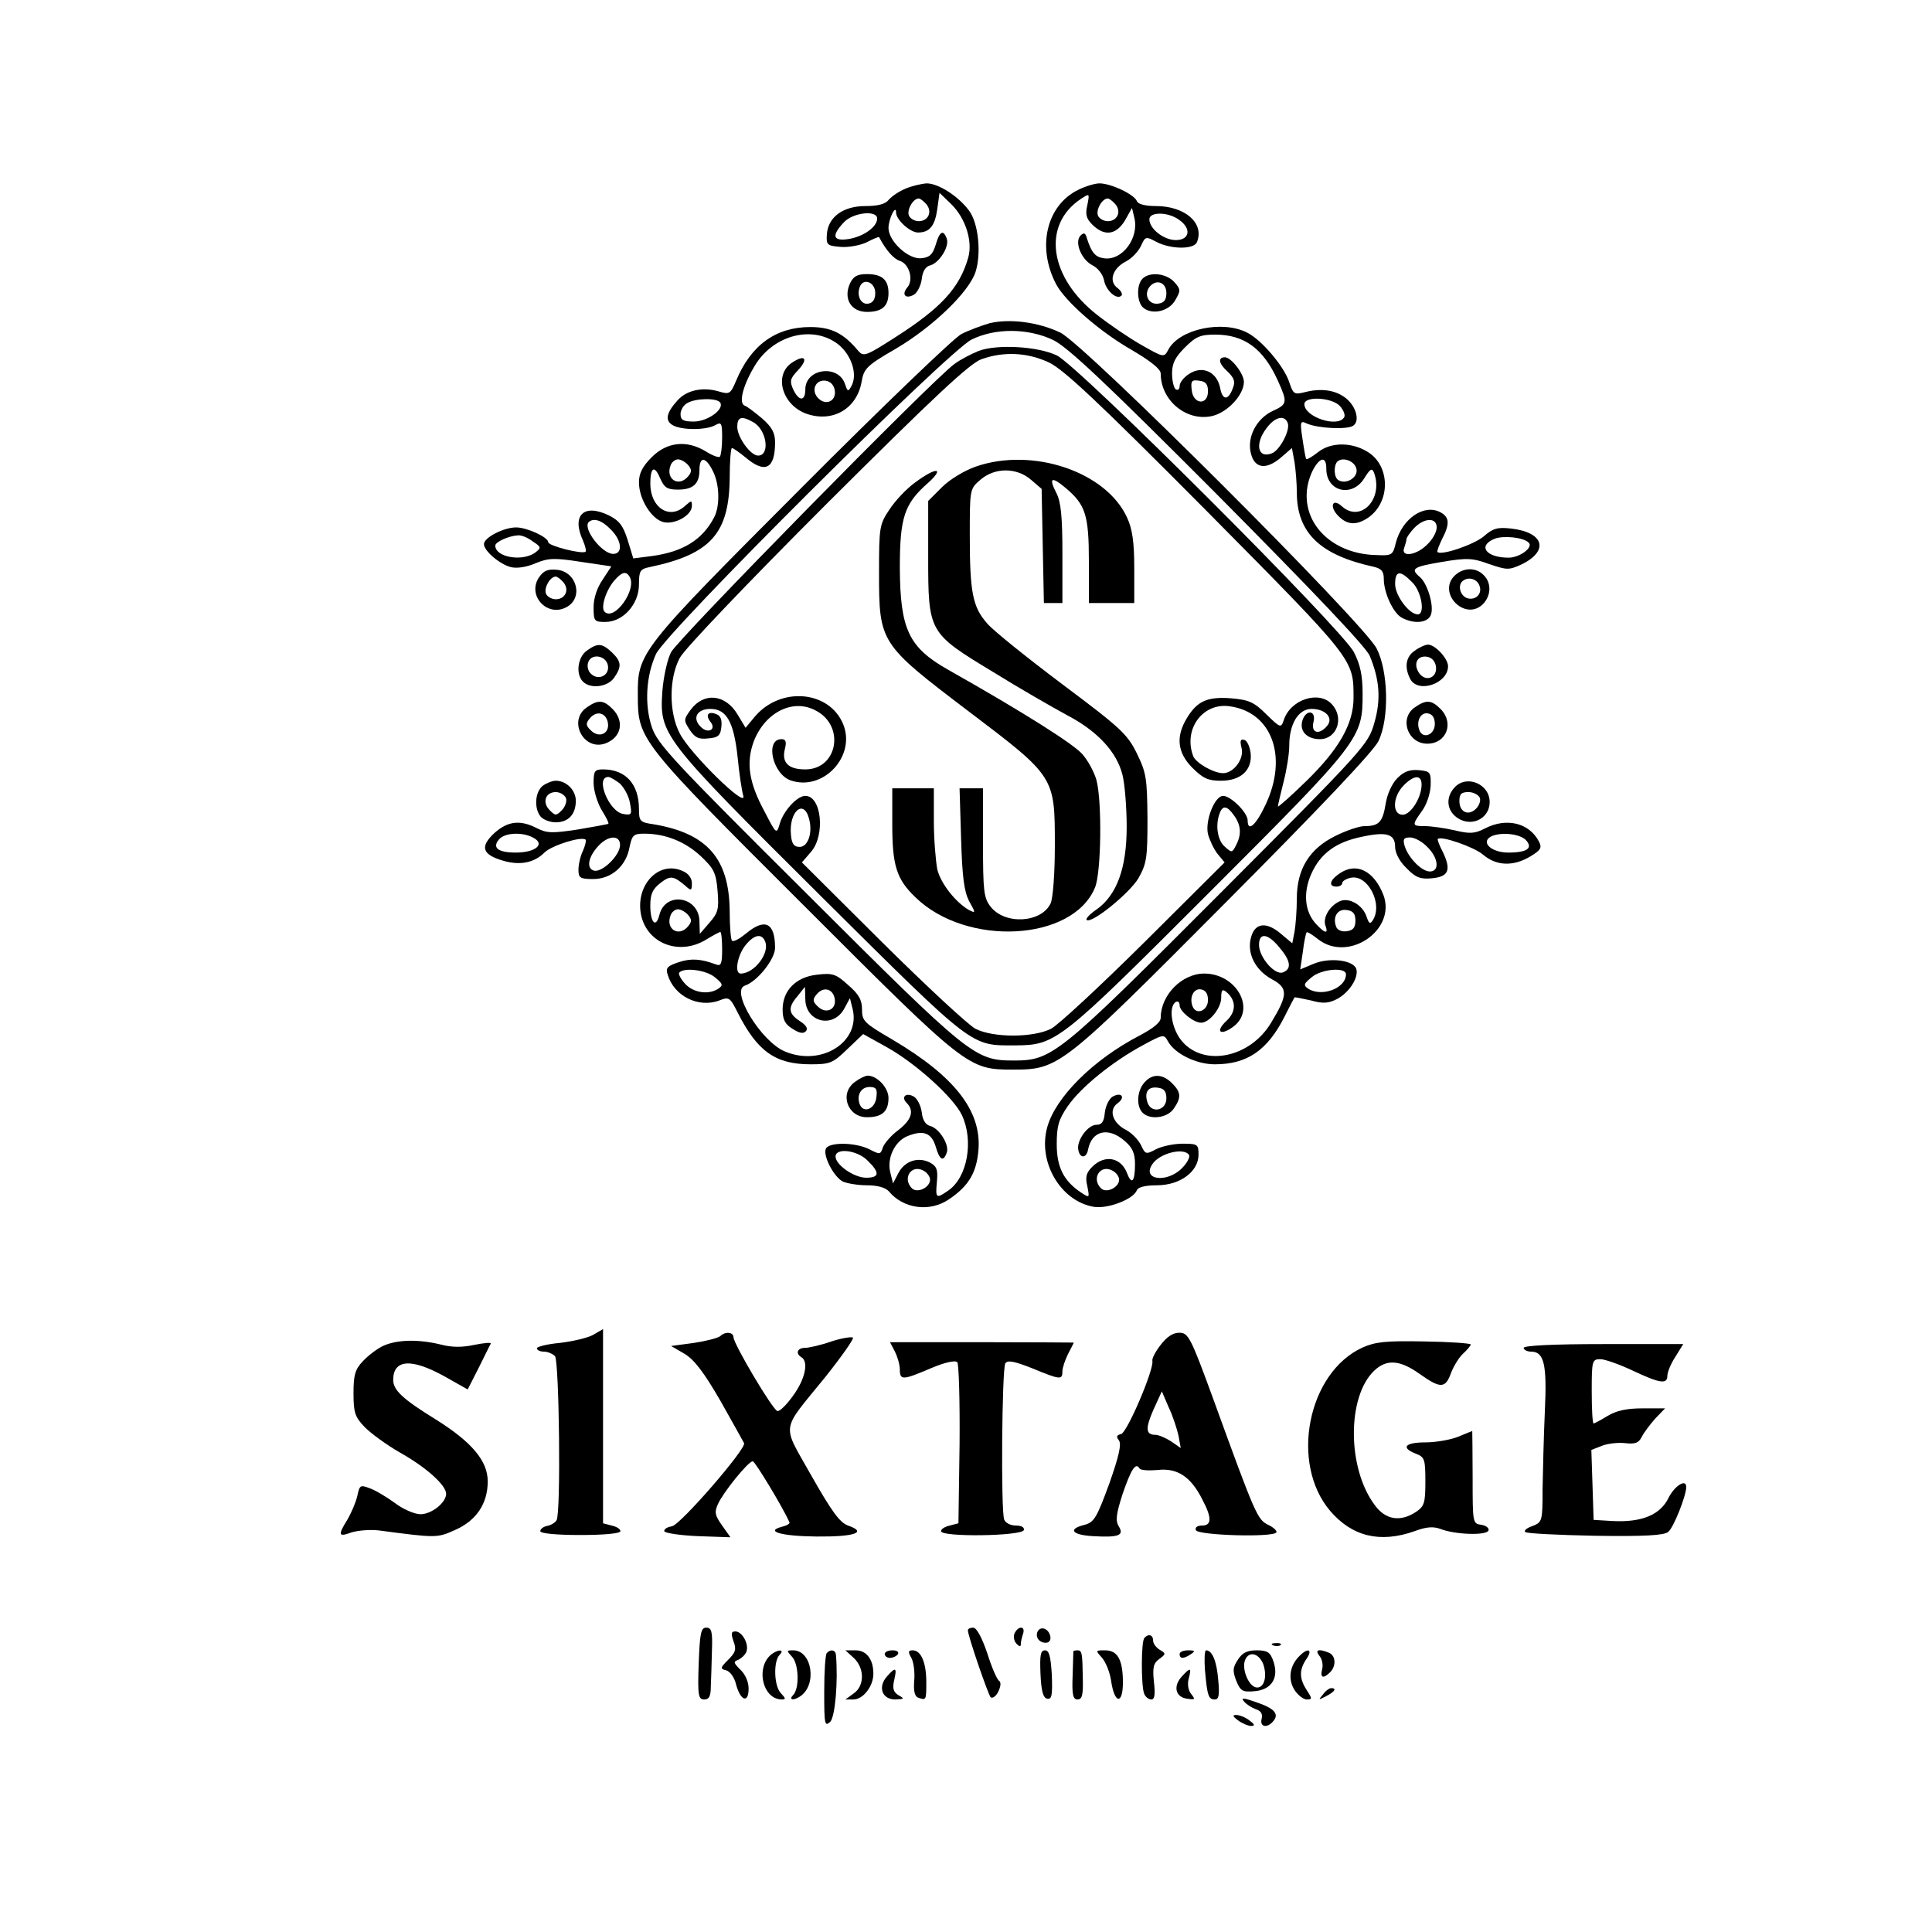 <?xml version="1.0" standalone="no"?>
<!DOCTYPE svg PUBLIC "-//W3C//DTD SVG 20010904//EN"
 "http://www.w3.org/TR/2001/REC-SVG-20010904/DTD/svg10.dtd">
<svg version="1.0" xmlns="http://www.w3.org/2000/svg"
 width="150" height="150" viewBox="0 0 511 478"
 preserveAspectRatio="xMidYMid meet">

<g transform="translate(0,478) scale(0.1,-0.1)"
fill="#000000" stroke="none">
<path d="M2395 4446 c-17 -7 -36 -20 -44 -29 -9 -12 -29 -17 -62 -17 -59 0
-99 -29 -102 -75 -2 -28 1 -30 36 -33 20 -2 52 4 69 12 17 9 32 15 33 14 19
-36 39 -58 55 -63 25 -8 37 -50 20 -70 -17 -20 -4 -32 18 -19 9 6 18 25 20 41
2 20 10 33 22 36 24 6 52 50 44 71 -9 25 -19 19 -29 -16 -8 -26 -16 -34 -38
-36 -34 -4 -87 45 -87 80 0 24 20 64 20 41 0 -19 37 -53 58 -53 31 0 45 18 51
62 l6 43 32 -31 c37 -37 56 -97 44 -140 -23 -81 -72 -134 -196 -213 -75 -48
-81 -50 -95 -34 -39 47 -72 63 -127 63 -91 0 -157 -48 -196 -142 -15 -35 -17
-37 -47 -28 -42 12 -84 3 -108 -24 -30 -33 -34 -54 -12 -66 24 -13 86 -13 111
0 17 10 19 7 19 -33 0 -24 -3 -46 -6 -50 -3 -3 -20 3 -37 14 -51 31 -103 25
-143 -15 -25 -25 -34 -43 -34 -67 0 -44 33 -97 65 -105 30 -7 75 18 75 43 0
15 -1 15 -18 0 -41 -38 -92 -5 -92 59 0 43 11 50 26 14 11 -25 19 -30 47 -30
40 0 57 15 57 52 0 36 16 36 35 -2 18 -34 20 -92 4 -123 -31 -60 -83 -92 -167
-103 l-47 -6 -15 49 c-12 38 -22 51 -50 65 -66 32 -99 0 -68 -67 6 -14 9 -27
7 -29 -7 -8 -99 15 -99 25 0 13 -56 39 -85 39 -33 0 -85 -27 -85 -44 0 -18 41
-53 71 -61 16 -4 42 0 65 10 34 14 49 15 120 4 l81 -12 -23 -35 c-15 -22 -24
-49 -24 -73 0 -37 2 -39 31 -39 47 0 89 47 89 99 0 36 3 41 28 46 162 34 211
89 212 238 0 42 3 77 6 77 3 0 19 -11 36 -25 52 -44 78 -30 78 40 0 25 -8 40
-34 63 -19 16 -40 32 -46 34 -18 6 -4 57 29 110 50 78 151 103 217 53 36 -28
53 -80 36 -111 -9 -16 -10 -15 -17 5 -17 53 -105 42 -105 -14 0 -32 -17 -32
-32 0 -10 22 -8 29 12 50 29 31 20 44 -15 21 -50 -33 -26 -114 40 -136 69 -23
132 15 144 86 6 34 13 42 91 87 98 58 192 149 210 202 16 49 8 130 -17 163
-28 38 -81 72 -112 72 -14 -1 -40 -7 -56 -14z m55 -41 c17 -20 5 -45 -20 -45
-11 0 -23 7 -26 15 -6 15 11 45 26 45 4 0 13 -7 20 -15z m-130 -38 c0 -22 -35
-47 -74 -54 -43 -7 -48 8 -14 44 24 26 88 33 88 10z m-112 -455 c4 -28 -24
-41 -44 -20 -20 20 -7 50 20 46 13 -2 22 -12 24 -26z m-303 -32 c11 -18 -34
-50 -70 -50 -28 0 -35 4 -35 20 0 10 8 24 18 29 22 13 79 14 87 1z m86 -51
c37 -19 47 -89 14 -89 -20 0 -55 49 -55 76 0 26 11 30 41 13z m-171 -114 c10
-12 10 -18 0 -30 -25 -30 -61 -7 -46 30 3 8 12 15 19 15 8 0 20 -7 27 -15z
m-205 -170 c30 -29 33 -65 7 -65 -30 0 -81 67 -65 84 13 12 35 5 58 -19z
m-206 -32 c23 -15 23 -17 6 -30 -34 -24 -105 -12 -105 19 0 10 37 26 60 27 9
1 26 -6 39 -16z m256 -93 c21 -33 -40 -119 -66 -93 -11 11 4 59 28 85 18 20
29 23 38 8z"/>
<path d="M2852 4443 c-84 -41 -110 -151 -59 -249 24 -46 115 -126 201 -175 49
-29 76 -50 76 -62 0 -70 66 -126 133 -113 42 8 87 56 87 91 0 22 -34 65 -50
65 -19 0 -17 -16 5 -36 19 -18 23 -28 16 -45 -12 -34 -28 -34 -34 1 -9 42 -47
59 -82 36 -14 -9 -25 -23 -25 -32 0 -8 -4 -12 -10 -9 -5 3 -10 22 -10 42 0 27
8 43 34 69 29 29 41 34 80 34 77 0 127 -37 165 -120 27 -60 27 -64 -15 -83
-42 -21 -67 -70 -55 -113 10 -38 40 -42 78 -10 l30 26 7 -38 c3 -20 6 -56 6
-79 0 -107 61 -166 203 -197 21 -5 27 -12 27 -32 0 -37 25 -91 48 -103 34 -18
70 -13 77 9 8 24 -10 84 -31 100 -24 21 -16 26 61 39 66 11 80 10 124 -6 47
-16 52 -16 85 -1 74 36 60 85 -27 95 -36 4 -48 1 -73 -21 -27 -22 -112 -51
-122 -41 -2 2 4 17 12 34 21 40 20 58 -4 71 -43 23 -101 -16 -118 -80 -8 -34
-10 -35 -54 -33 -106 3 -184 72 -182 160 1 63 52 129 52 68 0 -61 69 -77 101
-24 15 24 20 27 25 14 26 -69 -35 -134 -85 -89 -25 23 -34 -1 -9 -26 24 -24
48 -25 79 -4 60 42 58 138 -2 174 -42 26 -97 26 -131 -1 -15 -12 -29 -20 -31
-18 -2 2 -6 26 -10 53 -7 46 -6 49 11 41 29 -13 107 -17 123 -6 20 13 6 57
-25 77 -28 19 -65 22 -106 11 -24 -6 -28 -4 -38 27 -13 41 -73 112 -111 131
-65 34 -180 10 -209 -45 -11 -21 -12 -21 -70 12 -32 18 -85 54 -118 80 -127
99 -147 238 -43 307 23 15 23 15 17 -16 -6 -25 -3 -36 13 -52 34 -34 67 -27
91 19 l14 25 6 -25 c14 -54 -32 -116 -81 -108 -22 3 -32 15 -44 52 -4 15 -8
17 -17 8 -17 -17 2 -64 32 -79 14 -7 27 -24 30 -39 5 -28 34 -53 46 -41 4 4
-1 13 -10 20 -25 18 -13 53 23 71 15 8 32 26 39 41 11 25 13 25 41 10 39 -20
100 -20 107 0 20 50 -32 95 -109 95 -28 0 -47 5 -50 13 -7 18 -69 47 -99 47
-12 0 -38 -8 -56 -17z m98 -38 c17 -20 5 -45 -20 -45 -11 0 -23 7 -26 15 -6
15 11 45 26 45 4 0 13 -7 20 -15z m168 -41 c34 -23 29 -54 -8 -54 -32 0 -70
30 -70 55 0 20 49 20 78 -1z m77 -454 c0 -38 -39 -35 -43 3 -3 25 0 28 20 25
17 -2 23 -9 23 -28z m349 -39 c10 -11 15 -25 11 -30 -17 -28 -105 1 -105 35 0
22 73 18 94 -5z m-138 -45 c7 -19 -21 -72 -42 -80 -38 -15 -46 26 -13 68 22
29 47 34 55 12z m182 -123 c3 -22 -28 -40 -48 -28 -12 7 -13 38 -3 49 15 14
48 1 51 -21z m212 -153 c0 -12 -11 -32 -25 -45 -28 -29 -71 -35 -61 -9 3 9 6
19 6 23 0 4 9 17 20 29 27 28 60 29 60 2z m243 -40 c14 -12 -23 -40 -53 -40
-59 0 -83 31 -37 50 23 9 76 4 90 -10z m-308 -105 c25 -24 35 -85 15 -85 -23
0 -60 50 -60 80 0 36 13 38 45 5z"/>
<path d="M2248 4195 c-18 -40 3 -75 45 -75 40 0 57 15 57 50 0 35 -17 50 -57
50 -26 0 -36 -6 -45 -25z m67 -25 c0 -16 -6 -26 -18 -28 -19 -4 -32 20 -23 44
9 25 41 13 41 -16z"/>
<path d="M3022 4208 c-17 -17 -15 -63 2 -77 24 -20 69 -9 85 21 14 24 14 28
-3 47 -21 23 -65 28 -84 9z m63 -38 c0 -18 -6 -26 -21 -28 -26 -4 -40 24 -23
45 18 21 44 11 44 -17z"/>
<path d="M2617 4090 c-20 -6 -54 -18 -75 -29 -20 -11 -211 -194 -424 -408
-427 -428 -432 -434 -431 -548 0 -116 4 -121 436 -552 435 -435 437 -437 557
-437 121 0 129 7 561 441 247 248 393 402 405 428 29 60 26 185 -5 245 -36 69
-771 803 -836 835 -58 28 -134 38 -188 25z m168 -44 c39 -19 136 -110 437
-412 249 -251 392 -401 401 -424 26 -63 30 -115 12 -177 -16 -57 -25 -67 -408
-451 -428 -429 -444 -442 -546 -442 -103 0 -116 11 -545 439 -356 354 -397
398 -412 443 -20 60 -15 136 11 193 26 58 774 803 835 832 63 31 149 30 215
-1z"/>
<path d="M2589 4017 c-20 -8 -49 -23 -65 -35 -57 -41 -732 -728 -749 -762 -10
-19 -20 -65 -23 -102 -8 -117 -3 -123 420 -544 408 -405 394 -394 514 -394
107 1 116 8 511 403 402 402 407 409 407 527 0 48 -6 77 -23 110 -31 61 -730
759 -786 785 -50 24 -158 30 -206 12z m186 -31 c39 -19 131 -105 416 -392 393
-397 389 -392 389 -495 0 -68 -38 -135 -124 -219 -42 -41 -76 -71 -76 -68 0 4
7 33 15 65 8 31 15 74 15 96 0 57 24 97 59 97 37 0 59 -24 41 -45 -21 -25 -43
-19 -36 10 8 31 -19 35 -29 5 -9 -28 11 -50 46 -50 45 0 65 56 32 92 -34 38
-111 13 -128 -43 -7 -20 -9 -19 -46 17 -32 32 -46 38 -92 42 -63 5 -90 -7
-117 -51 -31 -50 -26 -93 14 -133 28 -28 42 -34 75 -34 53 0 83 28 79 72 -2
17 -9 34 -17 36 -10 3 -12 -2 -7 -22 7 -28 -21 -66 -49 -66 -25 0 -72 27 -79
45 -27 71 25 142 96 132 112 -15 155 -133 96 -259 -26 -56 -48 -75 -48 -43 0
21 -45 65 -65 65 -22 0 -48 -65 -40 -101 4 -15 15 -39 25 -52 l19 -23 -212
-211 c-117 -116 -228 -219 -247 -229 -48 -24 -153 -24 -200 0 -19 10 -130 113
-247 229 l-212 211 25 29 c37 44 27 147 -16 147 -22 0 -59 -41 -68 -75 -8 -27
-9 -26 -39 32 -43 79 -50 131 -29 188 30 76 103 113 163 81 79 -40 59 -156
-27 -156 -45 0 -63 18 -54 54 5 20 2 26 -9 26 -44 0 -24 -92 24 -109 86 -30
174 64 139 149 -37 89 -166 100 -234 19 l-24 -29 -21 35 c-32 54 -89 60 -124
13 -19 -26 -19 -28 -3 -53 14 -21 24 -26 49 -23 27 2 33 8 35 31 2 18 -2 29
-13 33 -22 9 -30 -2 -16 -20 17 -21 -7 -33 -26 -13 -23 23 -9 47 26 47 43 0
62 -35 72 -128 4 -42 11 -88 15 -102 10 -36 -141 112 -168 165 -29 55 -29 146
0 200 12 23 177 196 389 408 284 283 378 371 409 382 59 21 122 18 179 -9z
m-635 -1207 c10 -37 -3 -74 -25 -74 -15 0 -21 8 -23 32 -6 61 34 97 48 42z
m1124 9 c19 -26 20 -51 5 -79 -10 -20 -11 -20 -30 -3 -19 17 -25 57 -13 88 8
22 20 20 38 -6z"/>
<path d="M2581 3711 c-31 -11 -69 -34 -90 -55 l-36 -36 0 -148 c0 -200 1 -201
171 -304 71 -44 160 -95 197 -115 80 -42 131 -97 146 -158 6 -24 11 -86 11
-137 0 -109 -26 -180 -79 -218 -18 -12 -30 -25 -27 -28 12 -12 113 70 137 110
22 39 24 54 24 158 -1 106 -3 121 -28 172 -25 51 -42 67 -197 183 -93 70 -183
142 -199 161 -38 43 -46 81 -46 232 0 123 0 124 28 148 38 33 96 33 134 0 l28
-24 3 -151 3 -151 25 0 24 0 0 130 c0 100 -4 138 -16 161 -21 41 -13 45 25 13
52 -44 61 -71 61 -194 l0 -110 60 0 60 0 0 93 c0 68 -5 103 -19 133 -55 121
-249 187 -400 135z"/>
<path d="M2422 3670 c-23 -16 -54 -49 -69 -72 -27 -40 -28 -47 -28 -168 0
-185 2 -188 235 -365 231 -175 230 -173 230 -357 0 -74 -5 -138 -11 -152 -24
-52 -121 -58 -159 -9 -18 23 -20 41 -20 169 l0 144 -31 0 -31 0 4 -132 c3
-103 8 -140 21 -166 18 -32 18 -33 0 -24 -35 20 -75 70 -84 108 -4 22 -9 78
-9 127 l0 87 -55 0 -55 0 0 -95 c0 -109 11 -145 61 -193 135 -132 416 -117
475 25 17 39 19 230 4 285 -6 21 -22 51 -37 68 -22 26 -154 110 -356 224 -104
59 -126 107 -127 269 0 134 12 170 75 225 45 41 21 42 -33 2z"/>
<path d="M1425 3417 c-31 -48 23 -105 73 -78 46 24 28 94 -25 99 -25 2 -35 -2
-48 -21z m65 -12 c17 -20 5 -45 -20 -45 -11 0 -23 7 -26 15 -6 15 11 45 26 45
4 0 13 -7 20 -15z"/>
<path d="M3845 3420 c-41 -46 29 -116 75 -75 24 22 26 58 4 79 -21 22 -57 20
-79 -4z m68 -24 c8 -20 -8 -38 -29 -34 -22 4 -31 37 -13 48 15 10 36 3 42 -14z"/>
<path d="M1552 3224 c-24 -17 -30 -62 -10 -82 20 -20 65 -14 82 10 21 30 20
43 -6 68 -26 24 -37 25 -66 4z m56 -40 c4 -26 -26 -40 -45 -21 -8 7 -11 21 -7
31 9 24 48 17 52 -10z"/>
<path d="M3742 3224 c-24 -16 -28 -44 -12 -75 21 -39 100 -12 100 34 0 20 -34
57 -53 57 -7 0 -23 -7 -35 -16z m56 -42 c4 -29 -26 -42 -44 -18 -17 24 -6 48
20 44 13 -2 22 -12 24 -26z"/>
<path d="M1552 3074 c-51 -35 -8 -117 50 -95 42 16 50 59 18 91 -24 24 -38 25
-68 4z m56 -42 c4 -28 -24 -40 -45 -19 -14 13 -14 19 -3 32 18 22 44 15 48
-13z"/>
<path d="M3742 3074 c-42 -29 -19 -96 33 -96 51 0 72 55 35 92 -24 24 -38 25
-68 4z m53 -44 c0 -29 -32 -41 -41 -16 -9 24 4 48 23 44 12 -2 18 -12 18 -28z"/>
<path d="M1570 2874 c0 -20 10 -52 21 -71 12 -19 20 -35 18 -37 -2 -1 -39 -8
-81 -15 -66 -10 -81 -10 -107 3 -44 23 -77 20 -113 -12 -39 -36 -33 -57 21
-73 46 -14 84 -6 111 21 19 19 99 44 109 34 2 -2 -1 -15 -7 -29 -7 -14 -12
-37 -12 -50 0 -22 4 -25 39 -25 48 0 87 34 96 84 7 32 10 36 39 36 56 0 108
-21 149 -59 35 -33 41 -44 45 -93 4 -48 1 -58 -22 -84 l-25 -29 -1 32 c0 67
-90 82 -106 18 -9 -36 -24 -21 -24 25 0 30 6 43 26 59 27 21 35 20 67 -7 15
-14 17 -13 17 7 0 13 -9 26 -24 32 -60 28 -121 -31 -112 -106 10 -82 99 -121
174 -75 18 11 35 20 37 20 3 0 5 -21 5 -46 0 -38 -3 -45 -16 -40 -40 15 -66
17 -99 6 -30 -10 -35 -15 -29 -33 17 -57 82 -89 137 -68 25 10 28 8 48 -32 52
-103 100 -137 193 -137 51 0 59 3 97 40 l42 40 63 -35 c77 -43 176 -133 198
-179 32 -68 15 -165 -36 -200 -32 -22 -34 -21 -30 23 3 32 0 41 -18 51 -31 16
-67 5 -84 -28 l-14 -27 -7 28 c-10 38 11 83 45 97 42 17 64 9 75 -28 10 -35
20 -41 29 -16 8 21 -20 65 -44 71 -12 3 -20 16 -22 36 -2 16 -11 35 -20 41
-21 13 -36 0 -20 -16 21 -21 13 -45 -22 -72 -19 -14 -37 -35 -41 -46 -6 -19
-8 -19 -35 -5 -37 19 -109 20 -116 1 -7 -19 21 -73 45 -86 11 -5 40 -10 64
-10 28 0 49 -6 58 -16 38 -46 108 -56 159 -21 52 35 73 70 78 131 8 103 -63
194 -227 291 -75 44 -81 49 -81 80 0 25 -8 40 -37 65 -32 29 -41 32 -82 27
-56 -6 -91 -42 -91 -92 0 -26 6 -39 26 -51 17 -11 28 -14 35 -7 7 7 2 16 -15
27 -31 20 -33 36 -6 67 l19 24 1 -32 c0 -62 75 -80 104 -24 l14 26 7 -28 c22
-87 -82 -154 -179 -113 -63 26 -145 161 -106 174 33 11 80 70 80 100 0 67 -27
80 -78 37 -16 -13 -32 -22 -36 -18 -3 3 -6 38 -6 77 -1 140 -59 207 -202 231
-35 5 -38 8 -38 40 0 66 -35 105 -95 105 -22 0 -25 -4 -25 -36z m69 -1 c11
-10 24 -33 27 -51 6 -31 5 -34 -17 -30 -38 5 -76 98 -40 98 5 0 18 -8 30 -17z
m-228 -144 c32 -17 5 -39 -47 -39 -47 0 -63 13 -44 35 15 18 63 20 91 4z m229
-19 c0 -27 -46 -72 -68 -68 -22 5 -17 36 11 66 26 28 57 29 57 2z m180 -185
c10 -12 10 -18 0 -30 -25 -30 -61 -7 -46 30 3 8 12 15 19 15 8 0 20 -7 27 -15z
m204 -71 c12 -30 -29 -84 -65 -84 -17 0 -9 47 12 74 23 29 44 34 53 10z m-133
-94 c21 -17 22 -21 9 -30 -26 -17 -66 -11 -88 13 -12 13 -19 27 -15 30 14 14
72 6 94 -13z m317 -58 c4 -28 -24 -40 -45 -19 -14 13 -14 19 -3 32 18 22 44
15 48 -13z m87 -427 c33 -32 31 -45 -4 -45 -32 0 -81 34 -81 56 0 24 58 17 85
-11z m165 -50 c0 -21 -34 -37 -48 -23 -26 26 -2 64 30 47 10 -5 18 -16 18 -24z"/>
<path d="M3696 2887 c-14 -14 -27 -42 -31 -68 -8 -49 -18 -59 -56 -59 -14 0
-49 -12 -77 -26 -69 -34 -102 -88 -102 -166 0 -31 -3 -69 -6 -87 l-6 -31 -31
26 c-38 32 -68 28 -78 -10 -12 -42 11 -87 55 -111 43 -23 43 -41 -2 -115 -55
-92 -175 -117 -234 -51 -29 32 -39 93 -18 106 6 3 10 -1 10 -9 0 -16 37 -46
57 -46 22 0 53 39 53 66 0 21 3 24 14 15 26 -22 26 -52 0 -76 -32 -30 -15 -41
20 -14 58 46 6 139 -79 139 -59 0 -115 -57 -115 -117 0 -12 -20 -28 -56 -47
-123 -64 -222 -163 -244 -242 -26 -92 35 -196 123 -211 37 -6 105 20 114 44 3
8 22 13 53 13 61 0 110 36 110 81 0 27 -2 29 -42 29 -24 0 -56 -7 -71 -15 -26
-14 -28 -13 -39 11 -7 14 -24 32 -39 40 -36 18 -48 53 -23 71 22 16 10 31 -14
17 -9 -6 -18 -25 -20 -43 -2 -23 -8 -31 -22 -31 -23 0 -53 -42 -48 -66 4 -24
22 -23 26 1 10 50 54 60 97 22 20 -17 27 -32 27 -61 0 -47 -9 -56 -21 -24 -16
42 -59 50 -92 17 -16 -16 -19 -27 -13 -52 6 -31 6 -31 -17 -16 -46 31 -64 67
-64 128 0 48 5 65 29 100 35 51 120 119 198 161 55 30 57 30 67 11 18 -33 75
-61 124 -61 86 0 139 37 184 125 14 28 26 51 27 52 1 1 20 -3 43 -8 32 -9 47
-8 70 4 32 17 58 58 50 80 -9 23 -71 30 -112 13 l-36 -15 7 47 c3 26 8 49 10
51 2 2 15 -6 30 -18 80 -63 208 24 173 117 -25 64 -72 88 -117 56 -25 -17 -29
-34 -7 -34 8 0 15 4 15 9 0 5 9 11 21 14 45 12 88 -68 60 -112 -7 -11 -10 -9
-16 8 -10 33 -49 55 -74 41 -26 -13 -43 -44 -35 -64 8 -22 -2 -20 -25 5 -30
32 -35 82 -13 132 24 54 65 85 135 99 65 14 87 7 87 -27 0 -16 12 -39 30 -56
24 -25 37 -30 67 -27 45 4 52 22 29 70 -9 17 -15 33 -13 34 9 9 95 -21 119
-41 36 -31 81 -32 126 -5 28 17 31 23 22 40 -26 49 -86 63 -142 34 -27 -14
-40 -15 -81 -5 -27 6 -62 11 -78 11 -35 0 -35 2 -8 40 12 16 22 45 23 67 1 36
-1 38 -31 41 -24 2 -39 -3 -57 -21z m64 -17 c0 -35 -29 -80 -50 -80 -28 0 -27
47 2 77 27 28 48 30 48 3z m275 -146 c21 -22 5 -34 -46 -34 -42 0 -72 25 -48
41 23 14 76 10 94 -7z m-260 -19 c30 -29 33 -65 7 -65 -22 0 -57 36 -67 68 -5
18 -2 22 15 22 11 0 32 -11 45 -25z m-190 -195 c0 -18 -6 -26 -23 -28 -13 -2
-25 3 -28 12 -10 26 4 48 28 44 17 -2 23 -10 23 -28z m-201 -71 c30 -35 33
-57 9 -66 -21 -8 -63 40 -63 73 0 33 23 31 54 -7z m176 -71 c0 -37 -64 -61
-100 -38 -13 9 -12 13 9 30 25 22 91 28 91 8z m-365 -68 c0 -29 -32 -41 -41
-16 -9 24 4 48 23 44 12 -2 18 -12 18 -28z m-50 -410 c3 -5 -5 -21 -19 -35
-40 -40 -107 -31 -78 11 19 29 84 45 97 24z m-185 -65 c0 -21 -34 -37 -48 -23
-26 26 -2 64 30 47 10 -5 18 -16 18 -24z"/>
<path d="M1436 2867 c-21 -16 -24 -60 -6 -82 7 -8 25 -15 40 -15 33 0 53 21
53 57 0 28 -25 53 -53 53 -9 0 -24 -6 -34 -13z m61 -33 c3 -8 -2 -23 -11 -32
-15 -15 -17 -15 -32 0 -21 21 -11 48 16 48 11 0 23 -7 27 -16z"/>
<path d="M3847 2862 c-22 -24 -21 -55 1 -75 37 -33 92 -11 92 37 0 48 -62 73
-93 38z m67 -27 c3 -8 -2 -21 -10 -29 -20 -20 -44 -9 -44 20 0 19 5 24 24 24
13 0 26 -7 30 -15z"/>
<path d="M2262 2084 c-43 -30 -21 -94 31 -94 40 0 57 15 57 51 0 27 -30 59
-55 59 -6 0 -21 -7 -33 -16z m56 -41 c-3 -31 -34 -44 -44 -19 -9 24 3 46 26
46 17 0 21 -5 18 -27z"/>
<path d="M3027 2082 c-20 -22 -22 -63 -5 -80 20 -20 65 -14 82 10 21 30 20 44
-4 68 -25 25 -52 26 -73 2z m58 -42 c0 -33 -40 -41 -50 -11 -9 28 2 43 28 39
16 -2 22 -10 22 -28z"/>
<path d="M1568 1414 c-15 -8 -54 -17 -88 -21 -33 -3 -60 -10 -60 -14 0 -5 8
-9 19 -9 10 0 23 -6 29 -12 11 -15 16 -417 4 -434 -4 -7 -15 -13 -25 -15 -10
-2 -18 -8 -18 -14 1 -6 43 -10 106 -10 63 0 105 4 106 10 0 6 -10 12 -23 15
l-23 6 0 257 c0 141 0 257 0 257 0 -1 -12 -7 -27 -16z"/>
<path d="M1905 1411 c-6 -5 -37 -13 -70 -18 l-60 -8 36 -21 c26 -16 51 -49 95
-125 32 -57 60 -107 62 -111 7 -14 -169 -217 -191 -220 -12 -2 -21 -7 -20 -13
2 -5 42 -11 89 -13 l86 -3 -22 31 c-19 27 -21 35 -11 57 14 31 80 113 92 113
6 0 79 -121 97 -161 2 -4 -7 -9 -19 -12 -47 -12 -4 -25 90 -26 102 -1 136 11
84 29 -22 8 -43 37 -97 132 -79 141 -83 113 37 261 43 54 76 101 73 104 -3 3
-29 -1 -57 -10 -28 -10 -60 -17 -70 -17 -20 0 -26 -15 -9 -25 19 -12 10 -57
-22 -101 -17 -24 -36 -43 -42 -41 -13 4 -115 176 -116 195 0 14 -22 16 -35 3z"/>
<path d="M3070 1388 c-14 -18 -24 -37 -22 -43 4 -23 -67 -190 -83 -193 -12 -3
-13 -7 -6 -16 8 -10 1 -41 -25 -115 -33 -90 -40 -102 -65 -109 -46 -11 -34
-27 22 -30 68 -4 83 2 68 26 -9 15 -7 32 10 85 23 67 35 85 45 68 3 -5 25 -6
48 -4 52 6 88 -18 118 -78 26 -49 25 -69 -1 -69 -12 0 -19 -5 -16 -12 4 -14
205 -20 213 -6 2 4 -7 13 -22 20 -28 14 -33 24 -144 330 -61 167 -67 178 -91
178 -17 0 -33 -11 -49 -32z m47 -240 l6 -33 -26 18 c-14 9 -33 17 -41 17 -26
0 -27 17 -5 67 l22 48 18 -42 c11 -23 22 -57 26 -75z"/>
<path d="M1015 1386 c-16 -7 -41 -26 -55 -41 -21 -22 -25 -37 -25 -85 0 -52 4
-63 30 -90 17 -17 58 -47 93 -67 68 -38 122 -86 122 -109 0 -23 -38 -54 -68
-54 -15 0 -46 13 -68 30 -22 16 -52 34 -67 39 -24 9 -26 8 -32 -21 -4 -17 -16
-45 -26 -62 -26 -42 -24 -47 11 -34 17 5 49 8 73 5 151 -20 153 -20 200 1 57
25 87 70 87 129 0 54 -42 104 -138 164 -86 53 -112 77 -112 104 0 55 48 58
135 10 l62 -35 29 57 c16 32 30 61 32 64 2 4 -18 2 -43 -3 -32 -7 -60 -7 -90
1 -58 14 -113 13 -150 -3z"/>
<path d="M2367 1370 c7 -14 13 -35 13 -47 0 -29 7 -29 82 3 35 15 64 22 70 16
4 -4 7 -102 6 -217 l-3 -209 -23 -6 c-13 -3 -23 -9 -23 -15 1 -16 213 -13 219
3 2 7 -6 12 -21 12 -14 0 -28 7 -31 16 -9 22 -6 398 3 413 6 9 23 6 71 -13 75
-31 80 -31 80 -8 0 9 7 30 15 46 8 15 15 29 15 30 0 0 -109 1 -243 1 l-243 0
13 -25z"/>
<path d="M3604 1381 c-145 -66 -193 -306 -86 -432 58 -68 132 -86 223 -54 32
12 50 13 69 6 38 -15 122 -18 127 -4 2 6 -6 13 -19 15 -23 3 -23 5 -23 126 0
67 -1 122 -1 122 -1 0 -18 -7 -37 -15 -20 -8 -59 -15 -87 -15 -54 0 -66 -14
-25 -30 23 -9 25 -14 25 -74 0 -57 -3 -65 -25 -80 -41 -27 -80 -21 -108 17
-74 97 -75 288 -2 357 33 31 68 28 120 -9 55 -39 68 -39 83 3 7 18 21 41 32
51 11 10 20 21 20 24 0 3 -55 7 -123 8 -101 2 -129 -1 -163 -16z"/>
<path d="M4030 1380 c0 -5 9 -10 20 -10 34 0 42 -34 36 -158 -3 -65 -5 -156
-6 -205 0 -85 -1 -88 -26 -98 -15 -5 -24 -12 -20 -16 3 -4 86 -8 184 -10 131
-2 183 1 194 10 14 10 48 96 48 119 0 23 -31 3 -47 -29 -22 -45 -71 -65 -148
-61 l-50 3 -3 93 -3 92 28 11 c15 6 43 9 61 7 26 -3 36 0 44 16 6 12 22 33 36
49 l26 27 -60 0 c-41 0 -69 -6 -92 -20 -18 -11 -35 -20 -37 -20 -3 0 -5 38 -5
85 0 81 1 85 23 85 12 0 51 -14 85 -30 72 -34 92 -37 92 -14 0 9 9 32 21 50
l21 34 -211 0 c-134 0 -211 -4 -211 -10z"/>
<path d="M1848 545 c-3 -85 -1 -95 15 -95 12 0 17 8 17 33 1 17 2 60 3 95 2
52 -1 62 -15 62 -14 0 -17 -14 -20 -95z"/>
<path d="M2560 633 c0 -15 53 -168 60 -177 5 -4 14 2 20 14 7 14 8 25 3 29 -6
3 -20 36 -32 74 -14 41 -28 67 -37 67 -8 0 -14 -3 -14 -7z"/>
<path d="M2683 624 c-3 -8 -1 -20 6 -27 8 -8 11 -8 11 0 0 6 3 18 6 27 3 9 1
16 -5 16 -7 0 -14 -7 -18 -16z"/>
<path d="M2745 631 c-8 -15 3 -31 21 -31 9 0 14 7 12 17 -4 20 -24 28 -33 14z"/>
<path d="M1940 604 c8 -21 6 -29 -14 -49 -21 -21 -22 -24 -5 -28 10 -3 22 -19
26 -38 12 -43 33 -50 33 -10 0 18 -9 38 -22 50 -18 18 -19 21 -5 26 8 4 18 13
21 21 8 20 -11 54 -29 54 -11 0 -12 -5 -5 -26z"/>
<path d="M3027 613 c-9 -8 -9 -126 -1 -147 3 -9 12 -16 19 -16 9 0 11 13 7 47
-4 38 -1 49 14 60 18 13 18 15 2 24 -10 6 -18 17 -18 24 0 16 -12 20 -23 8z"/>
<path d="M3368 593 c7 -3 16 -2 19 1 4 3 -2 6 -13 5 -11 0 -14 -3 -6 -6z"/>
<path d="M2044 572 c-47 -31 -29 -122 24 -122 11 0 10 3 -2 16 -19 18 -21 85
-4 102 13 13 0 16 -18 4z"/>
<path d="M2094 564 c19 -18 21 -85 4 -102 -13 -13 0 -16 18 -4 46 30 32 122
-18 122 -18 0 -18 -1 -4 -16z"/>
<path d="M2187 573 c-4 -3 -7 -49 -7 -102 0 -86 1 -94 16 -80 13 14 21 107 15
177 -1 13 -14 16 -24 5z"/>
<path d="M2258 560 c29 -27 29 -74 0 -94 l-22 -16 21 0 c26 0 53 35 53 68 0
38 -18 62 -47 62 l-27 0 22 -20z"/>
<path d="M2340 570 c0 -5 6 -10 14 -10 8 0 18 5 21 10 3 6 -3 10 -14 10 -12 0
-21 -4 -21 -10z"/>
<path d="M2411 559 c6 -12 9 -39 7 -60 -2 -26 1 -40 10 -44 22 -8 22 -7 22 41
0 52 -14 84 -36 84 -12 0 -13 -4 -3 -21z"/>
<path d="M2752 518 c2 -46 7 -64 18 -66 12 -2 14 9 12 63 -3 49 -7 65 -18 65
-12 0 -14 -13 -12 -62z"/>
<path d="M2839 578 c0 -2 -1 -31 -2 -66 -2 -49 1 -62 13 -62 12 0 15 12 14 53
-1 69 -2 77 -14 77 -5 0 -10 -1 -11 -2z"/>
<path d="M2915 560 c10 -12 21 -39 24 -62 9 -60 31 -62 31 -3 0 60 -14 85 -47
85 -26 0 -26 0 -8 -20z"/>
<path d="M3120 570 c0 -13 11 -13 30 0 12 8 11 10 -7 10 -13 0 -23 -4 -23 -10z"/>
<path d="M3187 528 c6 -67 9 -78 26 -78 11 0 13 12 9 53 -4 49 -16 77 -32 77
-4 0 -5 -24 -3 -52z"/>
<path d="M3274 555 c-14 -21 -14 -30 -4 -56 11 -27 17 -30 49 -27 45 4 64 36
49 79 -8 24 -16 29 -44 29 -25 0 -38 -6 -50 -25z m67 -11 c12 -34 2 -66 -19
-62 -20 4 -38 49 -29 72 10 25 36 19 48 -10z"/>
<path d="M3436 564 c-25 -25 -30 -61 -12 -89 9 -14 24 -25 32 -25 15 0 15 2 0
25 -20 31 -20 54 0 83 17 25 3 30 -20 6z"/>
<path d="M3490 565 c7 -8 10 -24 7 -35 -6 -23 3 -26 21 -8 17 17 15 45 -4 52
-27 11 -37 7 -24 -9z"/>
<path d="M2346 511 c-25 -28 -13 -61 22 -61 24 1 25 2 9 11 -14 8 -17 18 -12
40 8 34 4 36 -19 10z"/>
<path d="M3126 511 c-24 -26 -17 -55 14 -59 21 -3 22 -2 11 12 -8 9 -11 26 -7
41 8 30 5 31 -18 6z"/>
<path d="M3499 463 c-13 -15 -12 -15 9 -4 23 12 28 21 13 21 -5 0 -15 -7 -22
-17z"/>
<path d="M3291 444 c6 -7 20 -16 31 -20 13 -4 18 -12 15 -25 -6 -22 15 -26 31
-6 16 19 2 34 -46 50 -34 12 -41 12 -31 1z"/>
<path d="M3274 395 c11 -8 27 -15 35 -15 11 0 10 4 -5 15 -10 8 -26 14 -34 14
-11 0 -10 -3 4 -14z"/>
</g>
</svg>
